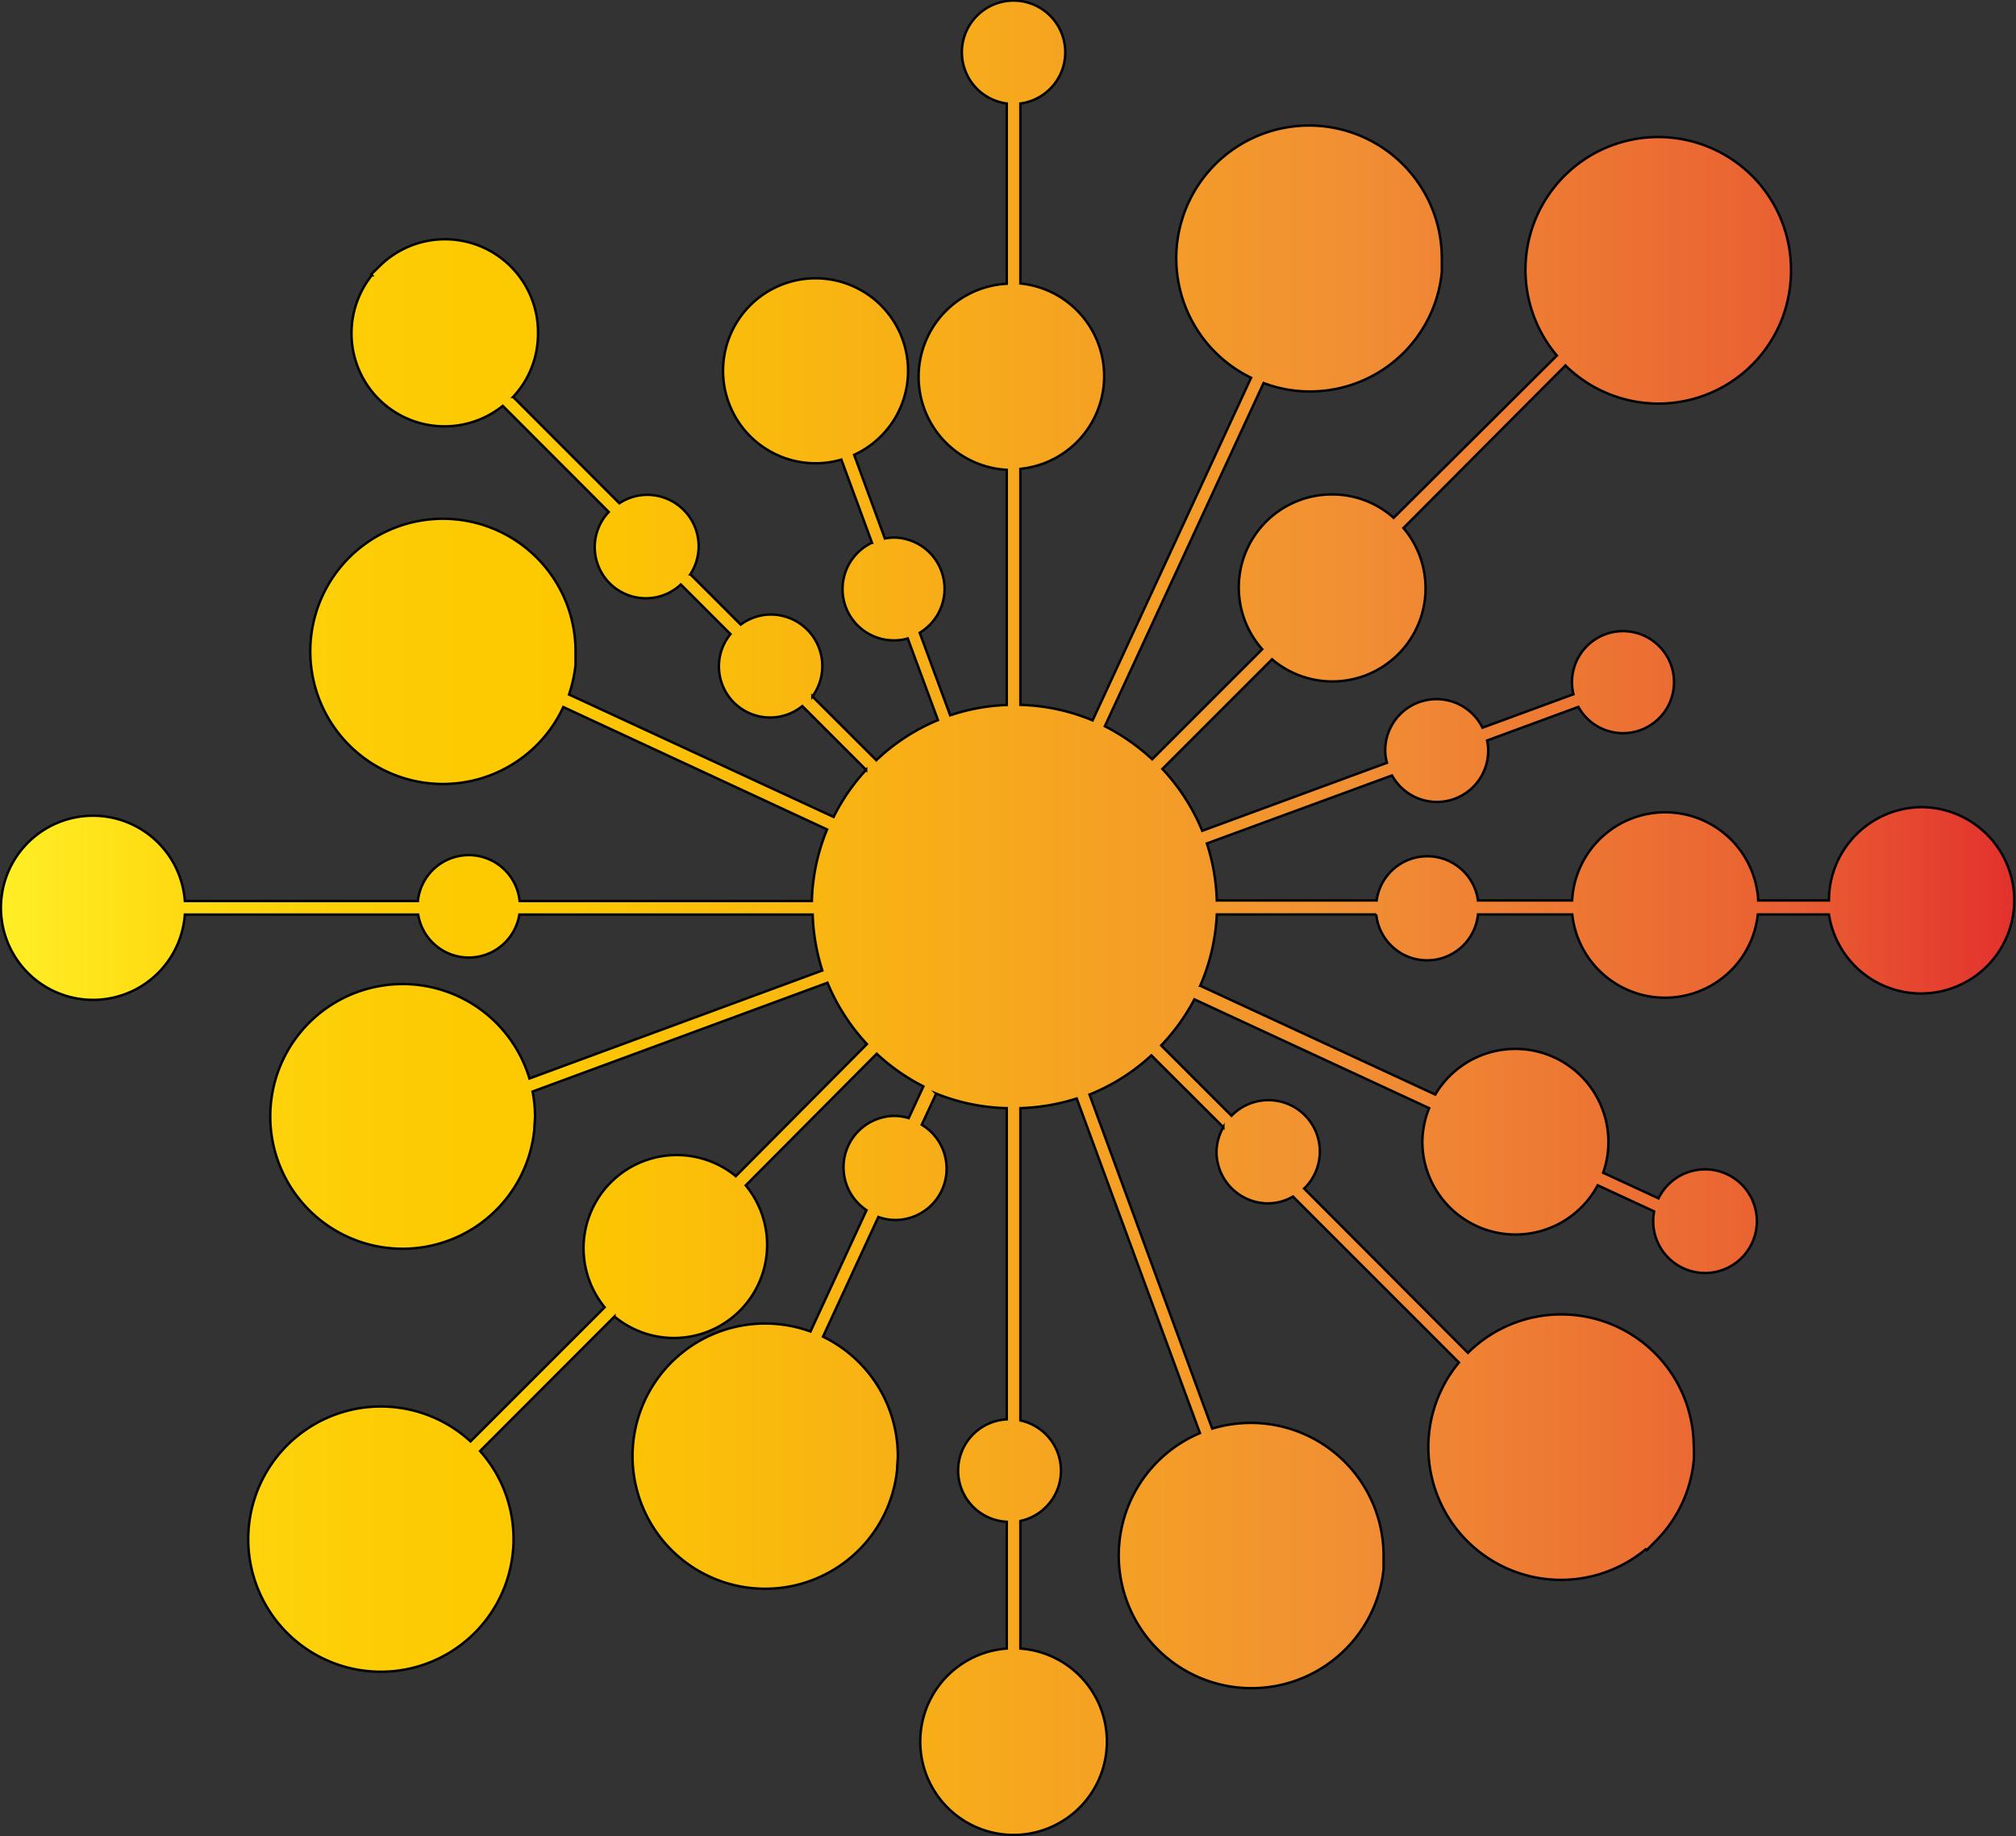<svg id="Layer_1" data-name="Layer 1" xmlns="http://www.w3.org/2000/svg" xmlns:xlink="http://www.w3.org/1999/xlink" viewBox="0 0 148.2 135"><rect x="0" y="0" width="148.2" height="135" fill="#333333" stroke="none"/><defs><style>.cls-1{stroke:#010101;stroke-miterlimit:10;stroke-width:0.18px;fill:url(#Orange_Yellow);}</style><linearGradient id="Orange_Yellow" x1="1.64" y1="74.03" x2="149.66" y2="74.03" gradientUnits="userSpaceOnUse"><stop offset="0" stop-color="#ffef26"/><stop offset="0.02" stop-color="#ffea21"/><stop offset="0.1" stop-color="#fed70f"/><stop offset="0.19" stop-color="#fdcc04"/><stop offset="0.28" stop-color="#fdc800"/><stop offset="0.67" stop-color="#f18f34"/><stop offset="0.89" stop-color="#e95f32"/><stop offset="1" stop-color="#e3312d"/></linearGradient></defs><title>svglogo</title><path class="cls-1" d="M142.8,65.87A6.86,6.86,0,0,0,136,72.73v0h-5.2a6.85,6.85,0,0,0-13.68,0h-6.92a3.76,3.76,0,0,0-7.45,0H91a14.91,14.91,0,0,0-.73-4.19l13.61-5a3.77,3.77,0,0,0,7.07-1.83,3.57,3.57,0,0,0-.08-.74l6.71-2.47a3.75,3.75,0,1,0-.47-1.79,3.49,3.49,0,0,0,.11.86l-6.69,2.46a3.77,3.77,0,0,0-7.15,1.68,3.38,3.38,0,0,0,.13.9l-13.58,5A15.06,15.06,0,0,0,87,63.06L95.06,55a6.85,6.85,0,0,0,9.66-9.65L116.63,33.4a9.74,9.74,0,0,0,16.53-6,7.94,7.94,0,0,0,.05-1A9.76,9.76,0,1,0,116,32.67L104,44.6a6.78,6.78,0,0,0-4.52-1.72,6.84,6.84,0,0,0-5.14,11.38l-8.09,8.09a15.64,15.64,0,0,0-3.48-2.43L94.44,34.69a9.53,9.53,0,0,0,3.39.62,9.73,9.73,0,0,0,9.71-8.77c0-.32,0-.65,0-1A9.76,9.76,0,1,0,93.52,34.3L81.87,59.49a14.88,14.88,0,0,0-5.31-1.14V41a6.85,6.85,0,0,0,0-13.63V14.14a3.8,3.8,0,1,0-1,0V27.39a6.85,6.85,0,0,0,0,13.68V58.36a14.66,14.66,0,0,0-4.16.76l-2.24-6.07a3.77,3.77,0,0,0-1.88-7,3.73,3.73,0,0,0-.68.07l-2.26-6.15a6.8,6.8,0,1,0-.94.35l2.25,6.11a3.77,3.77,0,0,0,1.63,7.18,3.43,3.43,0,0,0,1-.14l2.22,6a14.77,14.77,0,0,0-4.53,2.95l-4.7-4.69A3.74,3.74,0,0,0,62,55.5a3.79,3.79,0,0,0-3.78-3.79,3.75,3.75,0,0,0-2.22.74l-3.7-3.7a3.83,3.83,0,0,0,.61-2.06,3.78,3.78,0,0,0-3.78-3.78,3.72,3.72,0,0,0-2.05.62l-7.81-7.82A6.78,6.78,0,0,0,41.1,31a6.84,6.84,0,0,0-11.55-5l0,0-.71.7.05.06a6.84,6.84,0,0,0,9.62,9.61l7.79,7.8A3.76,3.76,0,0,0,51.6,49.5l3.65,3.65a3.71,3.71,0,0,0-.85,2.35,3.76,3.76,0,0,0,6.13,2.94l4.69,4.69a14.82,14.82,0,0,0-2.39,3.46l-19.45-9a10.45,10.45,0,0,0,.48-2.18c0-.32,0-.65,0-1a9.75,9.75,0,1,0-.9,4.1l19.39,9a14.81,14.81,0,0,0-1.12,5.26H39.75a3.76,3.76,0,0,0-7.48,0H15.14a6.77,6.77,0,1,0,0,1H32.29a3.77,3.77,0,0,0,7.44,0H61.29A15.16,15.16,0,0,0,62,77.88L40.47,85.82a9.73,9.73,0,1,0,.36,3.75c0-.32.05-.65.05-1a9.53,9.53,0,0,0-.18-1.79l21.68-8a15,15,0,0,0,2.9,4.51L55.64,93A6.85,6.85,0,0,0,46,102.64l-9.86,9.86a9.75,9.75,0,1,0,3.11,8.16,8.21,8.21,0,0,0,.05-1,9.68,9.68,0,0,0-2.46-6.45l9.88-9.89a6.85,6.85,0,0,0,9.65-9.64L66,84a15,15,0,0,0,3.43,2.4l-1.08,2.33a3.89,3.89,0,0,0-1-.16,3.78,3.78,0,0,0-2.1,6.93l-4.12,8.92a9.75,9.75,0,1,0,6.37,10.14c0-.33.05-.66.05-1a9.76,9.76,0,0,0-5.5-8.76L66.12,96a3.64,3.64,0,0,0,1.19.22,3.77,3.77,0,0,0,2-7l1.06-2.29A14.77,14.77,0,0,0,75.56,88v22.88a3.77,3.77,0,0,0,0,7.53v9.32a6.86,6.86,0,1,0,1,0v-9.38a3.78,3.78,0,0,0,0-7.39V88a15.28,15.28,0,0,0,4.14-.71l9.06,24.6a9.76,9.76,0,1,0,13.5,10c0-.32,0-.65,0-1a9.76,9.76,0,0,0-9.75-9.75,9.92,9.92,0,0,0-2.85.42L81.64,87a14.78,14.78,0,0,0,4.55-2.88l5.29,5.28a3.73,3.73,0,0,0-.5,1.84A3.79,3.79,0,0,0,94.77,95a3.72,3.72,0,0,0,1.83-.5l12.2,12.2a9.75,9.75,0,0,0,13.73,13.73l.07.07.7-.71,0,0a9.68,9.68,0,0,0,2.76-5.87,8.1,8.1,0,0,0,0-1,9.74,9.74,0,0,0-16.6-6.93L97.42,93.91a3.78,3.78,0,1,0-5.34-5.35l-5.17-5.17A14.9,14.9,0,0,0,89.35,80l17.26,8a6.78,6.78,0,0,0-.5,2.55A6.85,6.85,0,0,0,119,93.67l4.15,1.92a3.84,3.84,0,0,0-.07.69,3.81,3.81,0,1,0,.39-1.65l-4.07-1.88A6.84,6.84,0,0,0,107.06,87l-17.28-8A14.85,14.85,0,0,0,91,73.76h11.72a3.76,3.76,0,0,0,7.48,0h6.93a6.86,6.86,0,0,0,13.64,0H136a6.85,6.85,0,1,0,6.76-7.89Z" transform="translate(-1.55 -6.53)"/></svg>